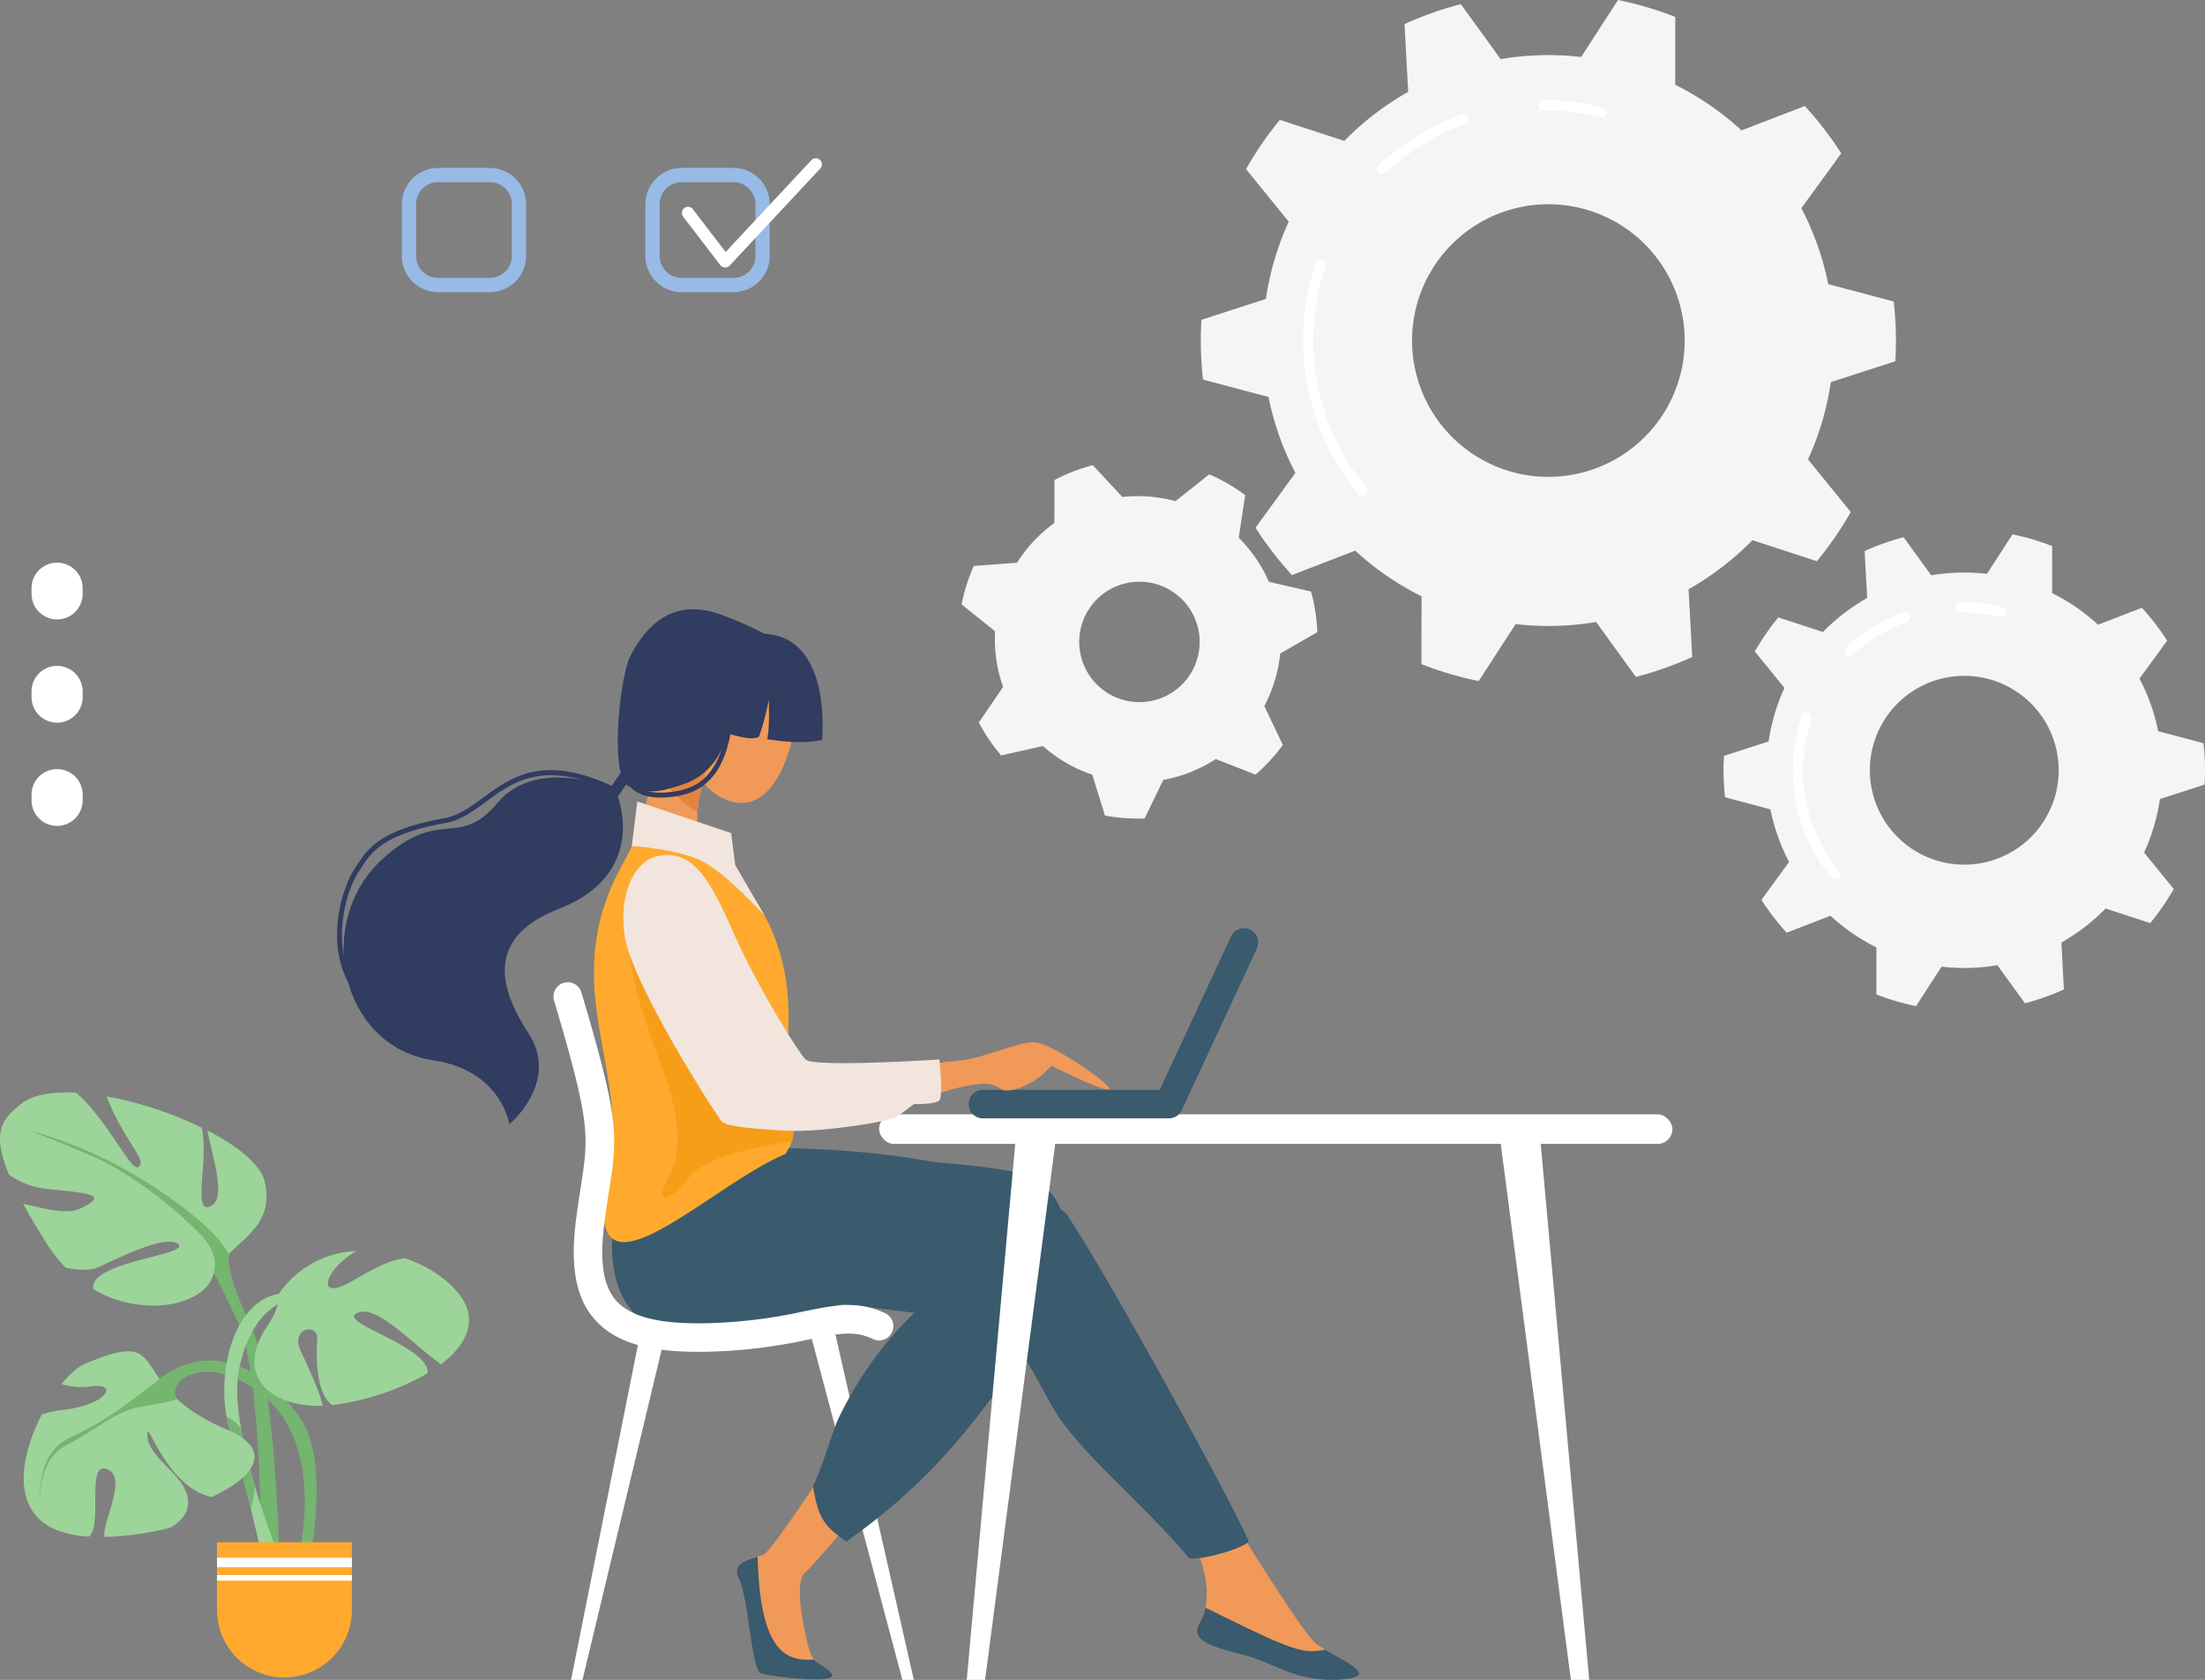 <svg id="Group_3039" data-name="Group 3039" xmlns="http://www.w3.org/2000/svg" width="801.891" height="610.994" viewBox="0 0 801.891 610.994">
  <rect x="0" y="0" width="801.891" height="610.994" fill="#808080" stroke="none"/>
  <g id="Group_387" data-name="Group 387" transform="translate(349.713)">
    <g id="Group_378" data-name="Group 378" transform="translate(86.985)">
      <path id="Path_212" data-name="Path 212" d="M1411.142,264.611a127.668,127.668,0,0,1-.8-14.191c0-2.532.083-5.044.23-7.54l23.449-7.587a103.084,103.084,0,0,1,8.3-28.1l-15.548-19.133a126.7,126.7,0,0,1,12.317-17.9l23.453,7.653a104.2,104.2,0,0,1,23.217-17.846l-1.334-24.64a125.456,125.456,0,0,1,20.473-7.256l14.482,19.985a104.27,104.27,0,0,1,29.277-.767l13.408-20.724a125.406,125.406,0,0,1,20.83,6.155l-.03,24.677a104.045,104.045,0,0,1,24.129,16.6l23.008-8.877a126.83,126.83,0,0,1,13.25,17.228l-14.519,19.932a103.085,103.085,0,0,1,9.789,27.616l23.815,6.337a127.74,127.74,0,0,1,.8,14.192c0,2.532-.083,5.044-.23,7.539l-23.449,7.587a103.083,103.083,0,0,1-8.3,28.1l15.548,19.133a126.66,126.66,0,0,1-12.316,17.9l-23.453-7.652a104.193,104.193,0,0,1-23.217,17.846l1.334,24.64a125.453,125.453,0,0,1-20.473,7.256L1554.1,352.785a104.27,104.27,0,0,1-29.276.767l-13.408,20.724a125.4,125.4,0,0,1-20.83-6.156l.031-24.677a104.019,104.019,0,0,1-24.129-16.6l-23.008,8.877a126.883,126.883,0,0,1-13.25-17.227l14.521-19.933a103.054,103.054,0,0,1-9.789-27.615ZM1536.741,300a49.576,49.576,0,1,0-49.575-49.575A49.575,49.575,0,0,0,1536.741,300Z" transform="translate(-1410.344 -126.563)" fill="#f5f5f5"/>
      <g id="Group_375" data-name="Group 375" transform="translate(37.177 94.12)">
        <path id="Path_213" data-name="Path 213" d="M1950.477,466.815a1.853,1.853,0,0,0,1.424-3.038,83.872,83.872,0,0,1-14.778-80.783,1.853,1.853,0,0,0-3.5-1.207,87.579,87.579,0,0,0,15.432,84.36A1.849,1.849,0,0,0,1950.477,466.815Z" transform="translate(-1928.874 -380.537)" fill="#fff"/>
      </g>
      <g id="Group_376" data-name="Group 376" transform="translate(64.105 41.528)">
        <path id="Path_214" data-name="Path 214" d="M1831.852,260.481a1.847,1.847,0,0,0,1.27-.5,83.241,83.241,0,0,1,28.825-17.76,1.853,1.853,0,0,0-1.263-3.484,86.934,86.934,0,0,0-30.1,18.546,1.853,1.853,0,0,0,1.271,3.2Z" transform="translate(-1829.999 -238.622)" fill="#fff"/>
      </g>
      <g id="Group_377" data-name="Group 377" transform="translate(122.76 36.421)">
        <path id="Path_215" data-name="Path 215" d="M1717.4,231.146a1.853,1.853,0,0,0,.452-3.65,87.783,87.783,0,0,0-21.465-2.655,1.853,1.853,0,1,0,0,3.706,84.058,84.058,0,0,1,20.558,2.542A1.868,1.868,0,0,0,1717.4,231.146Z" transform="translate(-1694.53 -224.841)" fill="#fff"/>
      </g>
    </g>
    <g id="Group_386" data-name="Group 386" transform="translate(277.083 194.36)">
      <path id="Path_220" data-name="Path 220" d="M544.705,1183.713a88.488,88.488,0,0,1-.552-9.829c0-1.754.057-3.494.159-5.223l16.242-5.255a71.4,71.4,0,0,1,5.751-19.46l-10.77-13.252a87.782,87.782,0,0,1,8.531-12.4l16.244,5.3a72.189,72.189,0,0,1,16.081-12.361l-.924-17.066a86.936,86.936,0,0,1,14.18-5.026l10.031,13.842a72.262,72.262,0,0,1,20.278-.531l9.287-14.354a86.84,86.84,0,0,1,14.428,4.264l-.021,17.092a72.055,72.055,0,0,1,16.713,11.5L696.3,1114.8a87.869,87.869,0,0,1,9.178,11.933l-10.057,13.806a71.391,71.391,0,0,1,6.78,19.128l16.5,4.39a88.377,88.377,0,0,1,.552,9.829c0,1.754-.057,3.494-.159,5.222l-16.242,5.255a71.368,71.368,0,0,1-5.751,19.461l10.77,13.253a87.753,87.753,0,0,1-8.531,12.4l-16.244-5.3a72.177,72.177,0,0,1-16.081,12.361l.924,17.067a86.9,86.9,0,0,1-14.18,5.025l-10.031-13.843a72.184,72.184,0,0,1-20.278.532l-9.286,14.354a86.859,86.859,0,0,1-14.428-4.264l.021-17.092a72.073,72.073,0,0,1-16.713-11.5l-15.936,6.149a87.854,87.854,0,0,1-9.178-11.933l10.057-13.806a71.387,71.387,0,0,1-6.78-19.128Zm87,24.509a34.338,34.338,0,1,0-34.338-34.338A34.338,34.338,0,0,0,631.7,1208.221Z" transform="translate(-544.153 -1088.095)" fill="#f5f5f5"/>
      <g id="Group_383" data-name="Group 383" transform="translate(25.18 64.622)">
        <path id="Path_221" data-name="Path 221" d="M917.3,1323.371a1.853,1.853,0,0,0,1.424-3.038,57.52,57.52,0,0,1-10.135-55.4,1.853,1.853,0,0,0-3.5-1.207,61.228,61.228,0,0,0,10.789,58.981A1.849,1.849,0,0,0,917.3,1323.371Z" transform="translate(-901.771 -1262.472)" fill="#fff"/>
      </g>
      <g id="Group_384" data-name="Group 384" transform="translate(43.832 28.194)">
        <path id="Path_222" data-name="Path 222" d="M835.139,1180.454a1.847,1.847,0,0,0,1.27-.5,57.094,57.094,0,0,1,19.769-12.182,1.853,1.853,0,1,0-1.264-3.484,60.775,60.775,0,0,0-21.046,12.967,1.853,1.853,0,0,0,1.271,3.2Z" transform="translate(-833.286 -1164.174)" fill="#fff"/>
      </g>
      <g id="Group_385" data-name="Group 385" transform="translate(84.459 24.657)">
        <path id="Path_223" data-name="Path 223" d="M755.862,1160.136a1.853,1.853,0,0,0,.452-3.65,61.354,61.354,0,0,0-15.007-1.856,1.853,1.853,0,1,0,0,3.706,57.667,57.667,0,0,1,14.1,1.743A1.845,1.845,0,0,0,755.862,1160.136Z" transform="translate(-739.454 -1154.63)" fill="#fff"/>
      </g>
    </g>
    <path id="Path_224" data-name="Path 224" d="M1990.305,646.4q0-1.437.079-2.855l-12.169-9.771a64.824,64.824,0,0,1,4.421-13.98l15.714-1.188a52.279,52.279,0,0,1,13.6-14.433l.052-15.658a64.852,64.852,0,0,1,13.932-5.375l10.738,11.558a52.248,52.248,0,0,1,19.311,1.515l12.314-9.753a65.229,65.229,0,0,1,13.025,7.554L2079,609.536a52.1,52.1,0,0,1,10.969,16.008l15.32,3.551a65.2,65.2,0,0,1,2.262,14.768l-13.492,7.8a51.662,51.662,0,0,1-5.771,19.067l6.755,14.15a65.66,65.66,0,0,1-9.927,10.8l-14.469-5.667a51.7,51.7,0,0,1-19.077,7.569l-6.82,14.042c-.812.03-1.628.05-2.448.05a65.671,65.671,0,0,1-11.964-1.1l-4.6-14.872a51.952,51.952,0,0,1-17.953-10.423l-15.207,3.417a65.4,65.4,0,0,1-8.1-11.965l8.814-12.946A51.918,51.918,0,0,1,1990.305,646.4Zm52.576,22.913a21.9,21.9,0,1,0-21.9-21.9A21.9,21.9,0,0,0,2042.882,669.312Z" transform="translate(-1978.215 -413.938)" fill="#f5f5f5"/>
  </g>
  <g id="Group_391" data-name="Group 391" transform="translate(146.134 55.562)">
    <g id="Group_388" data-name="Group 388" transform="translate(0 5.513)" opacity="0.8">
      <path id="Path_225" data-name="Path 225" d="M2767.779,336.561h18.826a13.2,13.2,0,0,0,13.184-13.184V304.551a13.2,13.2,0,0,0-13.184-13.184h-18.826a13.2,13.2,0,0,0-13.184,13.184v18.827A13.2,13.2,0,0,0,2767.779,336.561Zm18.826-40.006a8,8,0,0,1,8,8v18.827a8,8,0,0,1-8,8h-18.826a8.005,8.005,0,0,1-8-8V304.551a8.005,8.005,0,0,1,8-8Z" transform="translate(-2754.595 -291.367)" fill="#9ec8ff"/>
    </g>
    <g id="Group_389" data-name="Group 389" transform="translate(88.584 5.513)" opacity="0.8">
      <path id="Path_226" data-name="Path 226" d="M2528.744,336.561h18.826a13.2,13.2,0,0,0,13.184-13.184V304.551a13.2,13.2,0,0,0-13.184-13.184h-18.826a13.2,13.2,0,0,0-13.184,13.184v18.827A13.2,13.2,0,0,0,2528.744,336.561Zm18.826-40.006a8,8,0,0,1,8,8v18.827a8,8,0,0,1-8,8h-18.826a8,8,0,0,1-8-8V304.551a8,8,0,0,1,8-8Z" transform="translate(-2515.56 -291.367)" fill="#9ec8ff"/>
    </g>
    <g id="Group_390" data-name="Group 390" transform="translate(74.835)">
      <path id="Path_227" data-name="Path 227" d="M2552.952,316.238l-.107,0a2.225,2.225,0,0,1-1.658-.868l-13.531-17.65a2.224,2.224,0,0,1,3.53-2.706l11.933,15.565,31.154-33.379a2.223,2.223,0,1,1,3.251,3.034l-32.946,35.3A2.225,2.225,0,0,1,2552.952,316.238Z" transform="translate(-2510.197 -274.491)" fill="#fff"/>
    </g>
  </g>
  <rect id="Rectangle_19" data-name="Rectangle 19" width="288.52" height="10.751" rx="5.376" transform="translate(319.697 405.296)" fill="#fff"/>
  <g id="Group_396" data-name="Group 396" transform="translate(122.576 221.593)">
    <path id="Path_229" data-name="Path 229" d="M2493.017,797.936c-3.826,13.489,5.518,27.389,15.812,30.309s17.64-6.246,21.466-19.734-1.417-26.791-11.71-29.71S2496.844,784.448,2493.017,797.936Z" transform="translate(-2365.532 -758.322)" fill="#f09959"/>
    <path id="Path_230" data-name="Path 230" d="M2448.015,1536.709s-26.381,40.975-29.945,42.757-12.471,2.227-9.131,8.907,4.677,32.959,7.795,34.3,29.841,4.454,25.833,0-6.475-2.227-8.5-10.244-4.865-23.16-1.079-26.278,26.946-31.177,26.946-31.177Z" transform="translate(-2262.816 -1235.719)" fill="#f09959"/>
    <path id="Path_231" data-name="Path 231" d="M1951.572,1584.192s32.07,52.855,38.008,57.606,25.536,11.878,9.5,13.065-23.755-5.345-33.851-8.314-22.567-4.751-17.816-12.471,2.777-24.575-7.464-35.264S1951.572,1584.192,1951.572,1584.192Z" transform="translate(-1633.592 -1265.605)" fill="#f09959"/>
    <path id="Path_232" data-name="Path 232" d="M2050.866,1253.4s79.388-2.076,110.864,23.755c18.41,27.913,62.948,110.268,66.409,119.344-2.375,2.376-15.738,6.662-21.677,6.068-17.52-20.89-40.676-38.949-49.886-55.334-11.349-20.192-14.846-30.288-33.257-32.07s-59.981-7.72-72.454-7.72S2050.866,1253.4,2050.866,1253.4Z" transform="translate(-1896.54 -1057.372)" fill="#3a5a6e"/>
    <path id="Path_233" data-name="Path 233" d="M2618.737,1563.823h4.161l29.841-124.5h-9.155Z" transform="translate(-2533.64 -1174.422)" fill="#fff"/>
    <path id="Path_234" data-name="Path 234" d="M2412.515,1556.348h-4.162l-34.242-128.9h9.155Z" transform="translate(-2202.76 -1166.947)" fill="#fff"/>
    <path id="Path_235" data-name="Path 235" d="M2233.637,1238.789l46.156,7.967s61.335.564,89.371,5.786c25.507,4.751,29.266,33.733,0,73.641-16.625,22.67-30.681,40.754-59.425,61.144-7.312-5.369-10.109-7.4-12.13-20.316,2.081-2.852,7.466-20.706,9.137-24.2,15.9-33.235,37.122-45.321,37.416-48.591-3.564-5.79-94.383,30.181-112.441,9.021C2214.481,1283.038,2233.637,1238.789,2233.637,1238.789Z" transform="translate(-2124.539 -1048.204)" fill="#3a5a6e"/>
    <path id="Path_236" data-name="Path 236" d="M2505.72,955.935a48.3,48.3,0,0,1,36.115,8.987c10.117,10.314,21.566,27.322,20.865,55.377-.891,35.631,5.514,37.919-1.167,47.718-27.865,11.506-75.52,60.945-64.3,7.943,8.126-38.377-17.823-66.982,3.111-109.552C2502.049,962.943,2504.179,959.583,2505.72,955.935Z" transform="translate(-2398.538 -869.842)" fill="#ffaa2e"/>
    <path id="Path_237" data-name="Path 237" d="M2550.087,1048.827c.542,18.575,3.165,24.048,1.159,29.871-11.359,1.16-32.139,5.705-37.331,12.975-5.939,8.314-11.877,9.5-9.106,3.365s10.1-14.847-1.188-44.739-16.629-50.083-5.543-70.869Z" transform="translate(-2385.917 -884.96)" fill="#f89d18"/>
    <path id="Path_238" data-name="Path 238" d="M2553.441,892.918c7.486-17.72,9.324-37.629,9.324-37.629l19.6,5.79s-11.135,24.941-.446,33.849a102.05,102.05,0,0,1,7.64,6.977A48.3,48.3,0,0,0,2553.441,892.918Z" transform="translate(-2446.26 -806.825)" fill="#f09959"/>
    <path id="Path_239" data-name="Path 239" d="M2573.713,861.788c1.161-1.033,2.614-2.322,4.14-3.67l15.984,4.723.034.087c-.386.883-4.458,10.383-4.994,19.522-4.764-2.89-9.979-7.6-15.942-15.833C2573.259,864.79,2573.514,863.161,2573.713,861.788Z" transform="translate(-2457.798 -808.605)" fill="#e38540"/>
    <path id="Path_240" data-name="Path 240" d="M2306.77,970.914c20.184,7.059,17.946,28.323,36.521,59.682,9.614,16.229,18.542,15.987,18.542,15.987a430.056,430.056,0,0,0,49.818-3.154c17.077-2.088,18.16,3,6.283,7.242-23.953,8.564-48.811,17.782-68.853,15.555s-54.322-53.364-56.09-66.676C2290.549,981.14,2296.6,967.359,2306.77,970.914Z" transform="translate(-2185.811 -879.247)" fill="#f09959"/>
    <g id="Group_392" data-name="Group 392" transform="translate(78.689 135.596)">
      <path id="Path_241" data-name="Path 241" d="M2446.865,1224.9q1.882,0,3.858-.049a191.954,191.954,0,0,0,36.644-4.51c10.506-2.135,16.292-3.311,23.027-.093a5.188,5.188,0,0,0,4.474-9.363c-9.871-4.717-18.133-3.038-29.567-.714a182.813,182.813,0,0,1-34.835,4.306c-17.388.434-27.989-2.146-33.362-8.1-4.788-5.309-6.188-14.229-4.408-28.073.609-4.738,1.218-8.678,1.756-12.156,1.517-9.808,2.519-16.288,1.278-26.305-1.152-9.3-4.232-21.693-11.366-45.719a5.189,5.189,0,0,0-9.948,2.954c13.295,44.772,12.62,49.132,9.782,67.485-.548,3.538-1.167,7.548-1.793,12.418-2.2,17.071.027,28.62,6.994,36.346C2416.572,1221.276,2428.215,1224.9,2446.865,1224.9Z" transform="translate(-2394.199 -1090.406)" fill="#fff"/>
    </g>
    <path id="Path_242" data-name="Path 242" d="M1940.237,1704.4c21.279,10.407,32.732,16.371,39.553,15.8,1.611-.134,2.946-.3,4.065-.473,7.588,4.485,19.7,9.785,6.072,10.795-16.035,1.187-23.755-5.345-33.851-8.315s-22.567-4.751-17.816-12.471A16.239,16.239,0,0,0,1940.237,1704.4Z" transform="translate(-1624.437 -1341.265)" fill="#3a5a6e"/>
    <path id="Path_243" data-name="Path 243" d="M2461.519,1654.431c.52,16.848,2.835,33.542,13.139,36.7a17.318,17.318,0,0,0,7.425.662c1.62,2,3.6,2.026,6.252,4.976,4.008,4.454-22.715,1.336-25.833,0s-4.454-27.615-7.795-34.3C2451.964,1656.981,2457.485,1655.7,2461.519,1654.431Z" transform="translate(-2308.584 -1309.814)" fill="#3a5a6e"/>
    <g id="Group_393" data-name="Group 393" transform="translate(229.71 116.005)">
      <path id="Path_244" data-name="Path 244" d="M2041.318,1106.713h67.6a5.187,5.187,0,0,0,4.7-3l27.319-58.794a5.188,5.188,0,0,0-9.411-4.372l-25.923,55.792h-64.291a5.188,5.188,0,0,0,0,10.376Z" transform="translate(-2036.13 -1037.542)" fill="#3a5a6e"/>
    </g>
    <path id="Path_245" data-name="Path 245" d="M2193.228,1156.783c13.659-.2,27.206-8.339,33.936-7.152s28.7,16.431,25.933,17.025-20.192-8.436-20.786-8.573-4.355,6.253-13.659,8.6-.066-6.973-28.906,1.737C2170.993,1174.085,2193.228,1156.783,2193.228,1156.783Z" transform="translate(-1972.472 -992.013)" fill="#f09959"/>
    <path id="Path_246" data-name="Path 246" d="M2522.715,913.192l-2.01,16.171s17.676,1.052,26.471,6,21.776,19.248,21.776,19.248l-10.6-18.258-1.527-11.68Z" transform="translate(-2413.523 -843.269)" fill="#f2e5de"/>
    <path id="Path_247" data-name="Path 247" d="M2359.937,966.06c13.129-2.46,19.2,9.3,27.714,28.506s23.043,42.524,25.933,45.531,48.7,0,48.7,0,1.385,13.263,0,14.847-9.3,1.385-9.3,1.385-3.167,2.529-6.136,4.531-28.109,5.763-39.79,5.169-22.369-1.583-23.953-3.365-33.455-50.875-35.435-68.494S2353.237,967.316,2359.937,966.06Z" transform="translate(-2243.223 -876.342)" fill="#f2e5de"/>
    <path id="Path_248" data-name="Path 248" d="M2516.943,733.463c24.831,1.188,20.936,38.541,20.936,38.541s-6.449,1.991-19.959-.236c1.039-4.009.594-14.253.594-14.253a93.334,93.334,0,0,1-3.563,13.363c-2.856,1.309-6.087.148-11.581-1.179-2.821,11.869-10.792,16.884-16.25,18.6-6.031,1.9-12.414,4.157-19.54.594s-3.208-39.988.577-47.312c5.68-10.995,15.121-20.835,31.452-15.639A121.294,121.294,0,0,1,2516.943,733.463Z" transform="translate(-2361.514 -724.512)" fill="#303c60"/>
    <path id="Path_249" data-name="Path 249" d="M2747.07,863.836l-10.151,14.828s11.25,28.11-21.471,40.846c-25.626,9.974-22.608,27.548-11.028,45.222s-6.928,33.108-6.928,33.108-2.823-19.578-27.722-23.274c-33.95-5.039-43.563-50.62-18.205-73.411,20.984-18.86,27.368-3.241,41.572-20.166s41.018-5.492,41.018-5.492l9.827-14.332Z" transform="translate(-2634.82 -810.522)" fill="#303c60"/>
    <g id="Group_394" data-name="Group 394" transform="translate(0 58.515)">
      <path id="Path_250" data-name="Path 250" d="M2674.7,960.443a.9.9,0,0,0,.792-1.337c-8.537-15.6-1.571-34.5,1.932-39.622.372-.543.724-1.093,1.1-1.675,3.442-5.374,7.726-12.061,30.586-16.176,5.505-.991,9.962-4.263,14.682-7.728,9.748-7.156,20.8-15.267,44.8-4.218a.9.9,0,1,0,.754-1.64c-24.97-11.494-36.475-3.048-46.625,4.4-4.546,3.337-8.84,6.489-13.934,7.406-23.634,4.255-28.154,11.31-31.786,16.979-.366.57-.71,1.109-1.066,1.629-3.671,5.364-10.969,25.166-2.027,41.509A.9.9,0,0,0,2674.7,960.443Z" transform="translate(-2669.637 -882.409)" fill="#303c60"/>
    </g>
    <g id="Group_395" data-name="Group 395" transform="translate(105.162 33.19)">
      <path id="Path_251" data-name="Path 251" d="M2563.515,849.389a35.743,35.743,0,0,0,5.273-.424c8.687-1.3,20.341-6.238,21.255-33.961a.9.9,0,1,0-1.8-.059c-.377,11.427-2.644,19.882-6.738,25.129-3.11,3.987-7.235,6.244-12.98,7.105-8.038,1.2-13.368-.28-15.837-4.412a.9.9,0,0,0-1.55.927C2553.4,847.482,2557.552,849.389,2563.515,849.389Z" transform="translate(-2551.006 -814.071)" fill="#303c60"/>
    </g>
  </g>
  <path id="Path_252" data-name="Path 252" d="M1743.956,1438.353h-6.671l-25.952-198.376h14.677Z" transform="translate(-1166.007 -827.359)" fill="#fff"/>
  <path id="Path_253" data-name="Path 253" d="M2234.155,1438.353h6.671l25.952-198.376H2252.1Z" transform="translate(-1882.58 -827.359)" fill="#fff"/>
  <g id="Group_397" data-name="Group 397" transform="translate(0 397.333)">
    <path id="Path_254" data-name="Path 254" d="M3022.6,1323.431c-11.542,10.538-6.523,21.076,2.008,40.647s10.036,91.834,10.036,91.834l-7.026-1s1-74.27-8.531-94.343-13.549-30.109-22.08-23.586S3022.6,1323.431,3022.6,1323.431Z" transform="translate(-2932.642 -1277.219)" fill="#74b570"/>
    <path id="Path_255" data-name="Path 255" d="M3105.643,1231.3c-1.4-6.245-9.726-13-20.858-18.735,1.656,9.211,6.962,24.272,1.47,27.361-7.406,4.166-.722-16.861-3.58-28.42a137.539,137.539,0,0,0-34.605-11.352c.017.043.029.084.046.127,6.524,16.56,15.055,23.084,11.542,25.594-2.643,1.887-11.251-17.242-22.618-27.048-8.531-.455-15.75.7-20.02,4.083-6.6,5.224-11.03,9.86-4.392,25.771a29.826,29.826,0,0,0,14.411,5.223c15.055,1.5,22.081,2.007,11.542,7.026-5.161,2.457-13.81-.139-20.825-1.72,2.276,4.193,5.072,8.937,8.471,14.342a53.276,53.276,0,0,0,7.053,8.976c4.853.93,9.082.94,11.322-.02,7.025-3.011,25.091-12.545,29.608-8.531,4.421,3.929-33.458,6.418-30.833,16.4,18.36,10.578,39.369,5.545,43.083-4.168C3091.449,1253.168,3109.864,1250.1,3105.643,1231.3Z" transform="translate(-3009.345 -1198.733)" fill="#9cd499"/>
    <path id="Path_256" data-name="Path 256" d="M2960.172,1468.248c20.073-15.055,40.647-1,51.186,15.054s3.011,52.19,3.011,52.19-4.015,0-4.015-1.5,11.041-42.655-15.055-61.223c-16.325-11.616-28.1-6.022-29.608-.5s6.524,15.556,6.524,15.556Z" transform="translate(-2901.83 -1364.326)" fill="#74b570"/>
    <path id="Path_257" data-name="Path 257" d="M3009.416,1395.649c-20.073,0-26.6,31.114-21.077,49.179s13.048,51.688,13.048,51.688l5.018-5.019s-19.069-47.171-14.554-68.248,15.557-24.59,17.564-24.59S3009.416,1395.649,3009.416,1395.649Z" transform="translate(-2904.905 -1322.674)" fill="#9cd499"/>
    <path id="Path_258" data-name="Path 258" d="M3025.988,1521.191a14.536,14.536,0,0,0-5.284-4.44,39.724,39.724,0,0,0,1.043,4.3c2.516,8.231,5.446,19.69,7.894,29.729.223-1.286.565-3.266,1.094-6.323.125-.722.223-1.505.291-2.335A194.619,194.619,0,0,1,3025.988,1521.191Z" transform="translate(-2938.313 -1398.897)" fill="#74b570"/>
    <path id="Path_259" data-name="Path 259" d="M3094.659,1481.084c-38.139-16.058-18.045-38.095-51.668-23.542-2.368,1.026-5.254,3.61-8.144,7.175a25.031,25.031,0,0,0,10.653.855c10.037-1.505,6.524,6.524-10.036,8.531a37.182,37.182,0,0,0-7.761,1.637c-7.889,15.153-11.445,35.091,5.251,42.022a37.814,37.814,0,0,0,11.883,2.438c5.152-4.095-1.258-27.79,6.685-24.519,7.626,3.14-2.389,20.313-1.017,24.639a110,110,0,0,0,23.825-3.339c3.152-1.766,5.557-4.134,6.3-7.248,2.509-10.538-14.051-17.062-14.553-26.095-.461-8.3,6.071,18.269,23.373,22.18C3105.094,1498.509,3112.487,1488.591,3094.659,1481.084Z" transform="translate(-3012.473 -1358.639)" fill="#9cd499"/>
    <path id="Path_260" data-name="Path 260" d="M2827.4,1390.736c-4.015-8.531,6.523-10.538,6.022-4.015-.445,5.78-.494,19.832,5.435,23.658a93.024,93.024,0,0,0,34.652-11.508,4.263,4.263,0,0,0-.443-2.616c-4.516-9.033-33.622-16.56-24.589-19.571,7.193-2.4,19.8,11.756,29.957,18.885,6.1-4.629,10.189-10.146,10.189-16.306,0-8.337-10.13-17.774-23.23-22.284-5.9.594-11.372,3.818-19.927,8.665-12.636,7.161-9.715-4.417,2.234-11.288a35.991,35.991,0,0,0-28.183,15.47s.718,4.5-4.045,11.461c-12.994,18.991,2,30.077,19.927,29.357C2834.384,1405.638,2830.174,1396.63,2827.4,1390.736Z" transform="translate(-2718.039 -1296.684)" fill="#9cd499"/>
    <path id="Path_261" data-name="Path 261" d="M3143.1,1476.642c-9.814,7.583-20.715,16.45-34.1,22.472s-10.706,25.65-10.706,25.65-2.008-16.952,9.145-22.751,18.512-12.713,26.988-14.052a122.889,122.889,0,0,0,13.16-2.676s-2.677-5.353-1.116-7.361S3143.1,1476.642,3143.1,1476.642Z" transform="translate(-3083.547 -1373.572)" fill="#74b570"/>
    <path id="Path_262" data-name="Path 262" d="M3046.315,1236.565c35.911,9.59,62.23,32.564,67.136,38.14s4.907,7.137,4.907,7.137l-3.792,7.138-1.784-.892s2.9-6.022-4.684-13.829c-13.078-13.462-29-24.088-39.926-28.772S3046.315,1236.565,3046.315,1236.565Z" transform="translate(-3035.138 -1222.545)" fill="#74b570"/>
    <path id="Rectangle_20" data-name="Rectangle 20" d="M0,0H49.049a0,0,0,0,1,0,0V24.662A24.524,24.524,0,0,1,24.524,49.186h0A24.524,24.524,0,0,1,0,24.662V0A0,0,0,0,1,0,0Z" transform="translate(78.917 163.604)" fill="#ffaa2e"/>
    <rect id="Rectangle_21" data-name="Rectangle 21" width="49.049" height="3.453" transform="translate(78.917 169.239)" fill="#fff"/>
    <rect id="Rectangle_22" data-name="Rectangle 22" width="49.049" height="2.031" transform="translate(78.917 175.535)" fill="#fff"/>
  </g>
  <g id="Group_399" data-name="Group 399" transform="translate(11.471 204.638)">
    <path id="Rectangle_26" data-name="Rectangle 26" d="M9.294,0h2.066a9.294,9.294,0,0,1,9.294,9.294v0a9.294,9.294,0,0,1-9.294,9.294H9.293A9.293,9.293,0,0,1,0,9.3v0A9.294,9.294,0,0,1,9.294,0Z" transform="translate(18.588 0) rotate(90)" fill="#fff"/>
    <path id="Rectangle_27" data-name="Rectangle 27" d="M9.294,0h2.065a9.295,9.295,0,0,1,9.295,9.295v0a9.293,9.293,0,0,1-9.293,9.293H9.293A9.293,9.293,0,0,1,0,9.295v0A9.294,9.294,0,0,1,9.294,0Z" transform="translate(18.588 37.552) rotate(90)" fill="#fff"/>
    <path id="Rectangle_28" data-name="Rectangle 28" d="M9.293,0h2.065a9.295,9.295,0,0,1,9.295,9.295v0a9.293,9.293,0,0,1-9.293,9.293H9.293A9.293,9.293,0,0,1,0,9.295v0A9.293,9.293,0,0,1,9.293,0Z" transform="translate(18.588 75.103) rotate(90)" fill="#fff"/>
  </g>
</svg>

